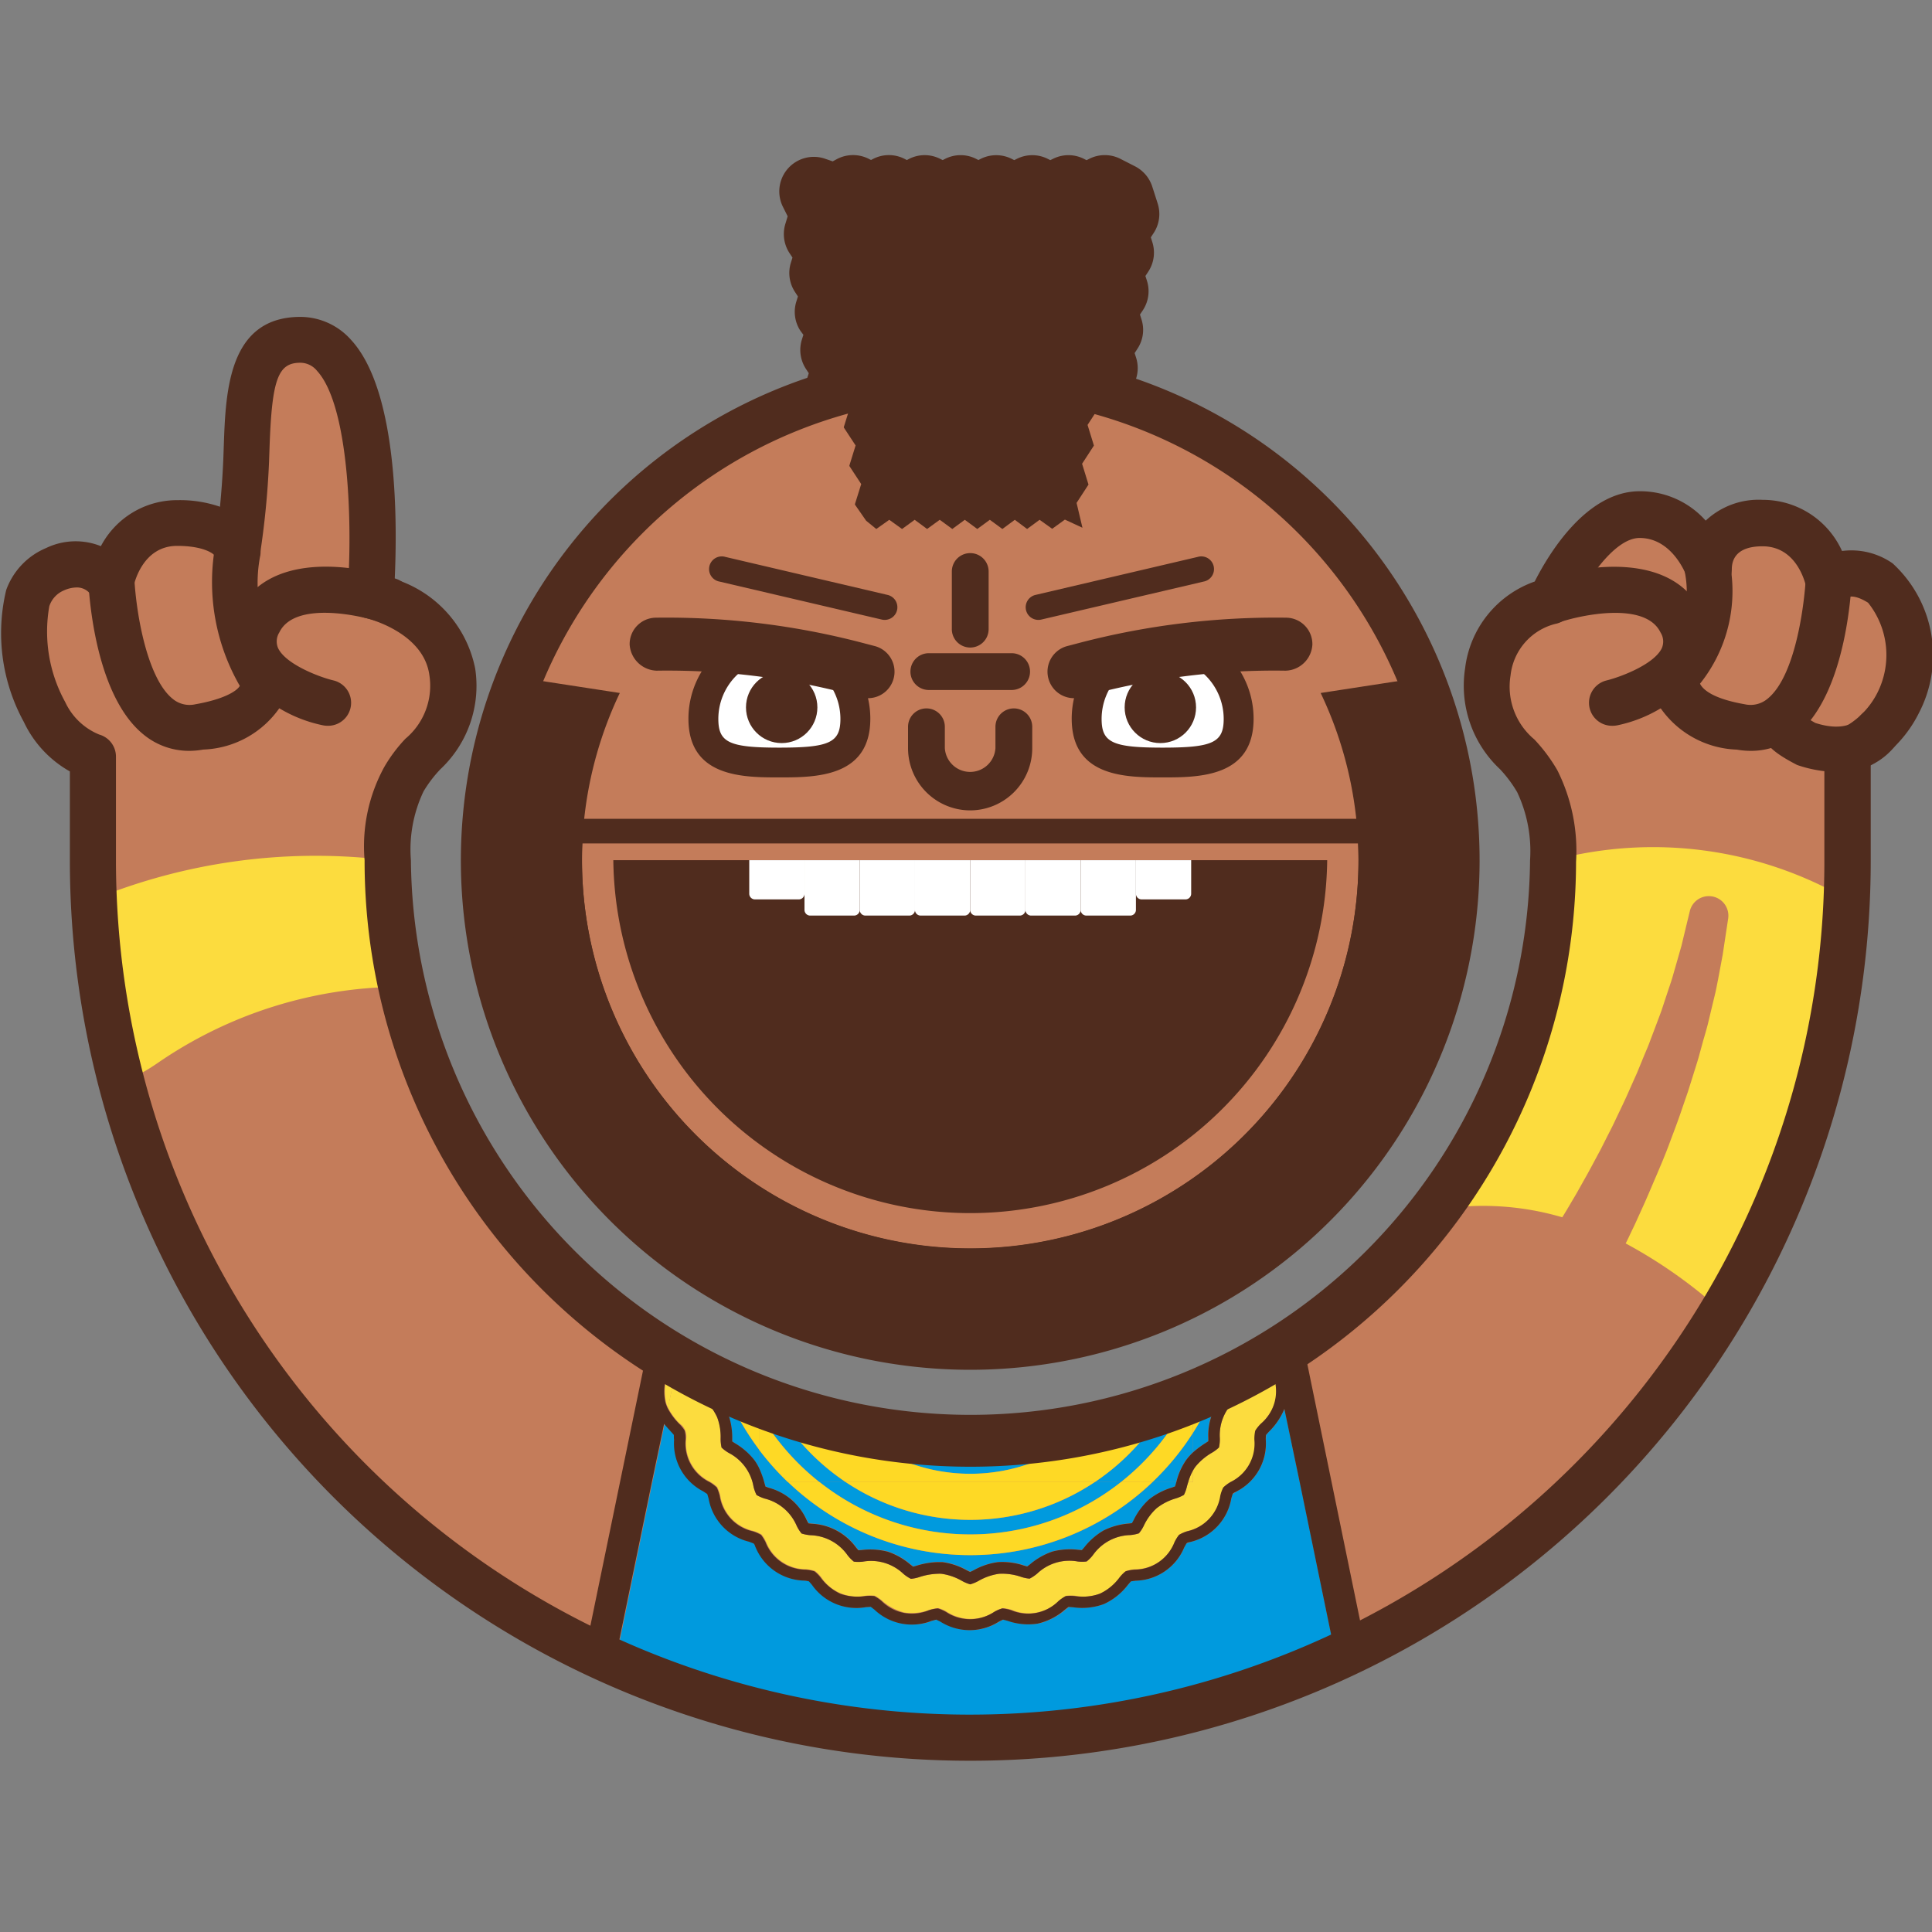 <svg xmlns="http://www.w3.org/2000/svg" viewBox="0 0 42 42"><rect x="0" y="0" width="42" height="42" fill="#808080" stroke="none"/><defs><style>.cls-1{isolation:isolate;}.cls-2{fill:#6a3f24;}.cls-3{fill:#502c1e;}.cls-4{fill:#c47c5a;}.cls-5{mix-blend-mode:multiply;}.cls-6{fill:#fff;}.cls-7{fill:none;}.cls-8{fill:#009ade;}.cls-9{fill:#ffb71b;}.cls-10{fill:#fcdc3e;}.cls-11{fill:#fed925;}</style></defs><title>Mr-Buddy</title><g class="cls-1"><g id="Buddy"><polygon class="cls-2" points="17.691 4.163 18.158 4.324 18.548 4.124 18.938 4.324 19.328 4.124 19.716 4.324 20.106 4.124 20.497 4.324 20.886 4.124 21.273 4.324 21.661 4.124 22.051 4.324 22.444 4.124 22.835 4.324 23.229 4.124 23.623 4.324 24.019 4.124 24.336 4.287 24.455 4.655 24.198 5.046 24.338 5.494 24.081 5.885 24.22 6.331 23.963 6.722 24.103 7.171 23.846 7.561 23.986 8.005 23.729 8.394 23.868 8.842 23.611 9.236 23.75 9.685 23.493 10.08 23.631 10.532 23.374 10.93 23.492 11.43 23.142 11.269 22.87 11.469 22.597 11.269 22.325 11.469 22.058 11.269 21.788 11.469 21.514 11.269 21.242 11.469 20.971 11.269 20.7 11.469 20.426 11.269 20.151 11.469 19.88 11.269 19.608 11.469 19.33 11.269 19.05 11.469 18.849 11.306 18.614 10.966 18.753 10.519 18.496 10.127 18.636 9.68 18.379 9.29 18.519 8.843 18.261 8.45 18.401 8.004 18.144 7.616 18.284 7.171 18.027 6.779 18.166 6.33 17.909 5.936 18.048 5.485 17.79 5.089 17.928 4.628 17.691 4.163"/><path class="cls-3" d="M20.7,12.22a.745.745,0,0,1-.274-.052.746.746,0,0,1-.546,0,.751.751,0,0,1-.55,0,.75.75,0,0,1-.751-.114l-.2-.163a.766.766,0,0,1-.145-.156L18,11.394a.751.751,0,0,1-.1-.652l.035-.108-.063-.1a.753.753,0,0,1-.089-.636l.033-.107-.06-.093a.751.751,0,0,1-.09-.637l.034-.108-.063-.1a.757.757,0,0,1-.088-.635l.033-.105-.06-.091a.753.753,0,0,1-.09-.639l.033-.105L17.4,7.191a.749.749,0,0,1-.089-.633l.035-.113-.065-.1a.751.751,0,0,1-.089-.631l.036-.115-.067-.1a.757.757,0,0,1-.09-.625l.052-.172-.1-.2a.751.751,0,0,1,.914-1.051l.165.057.1-.054a.754.754,0,0,1,.686,0l.047.024.045-.023a.75.75,0,0,1,.687,0l.047.024.045-.023a.746.746,0,0,1,.685,0l.049.024.046-.023a.746.746,0,0,1,.688,0l.043.022.043-.022a.752.752,0,0,1,.688,0l.048.024.051-.025a.746.746,0,0,1,.682,0l.051.025.054-.026a.748.748,0,0,1,.68,0l.054.027.056-.028a.747.747,0,0,1,.681,0l.319.163a.756.756,0,0,1,.372.439l.118.368a.752.752,0,0,1-.087.641l-.062.095.034.109a.751.751,0,0,1-.09.637L24.9,6l.034.105a.751.751,0,0,1-.089.639l-.063.094.034.109a.742.742,0,0,1-.09.636l-.06.093.032.1a.748.748,0,0,1-.089.639l-.06.092.033.108a.755.755,0,0,1-.088.634l-.064.1.035.112a.752.752,0,0,1-.089.631l-.066.1.037.116a.754.754,0,0,1-.088.63l-.083.128.044.189a.75.75,0,0,1-1,.873.746.746,0,0,1-.626.038.743.743,0,0,1-.541,0,.743.743,0,0,1-.541,0,.754.754,0,0,1-.545,0A.75.75,0,0,1,20.7,12.22Zm-1.2-1.681a.685.685,0,0,1,.1.032.744.744,0,0,1,.549,0,.754.754,0,0,1,.545,0,.754.754,0,0,1,.545,0,.748.748,0,0,1,.543,0,.748.748,0,0,1,.541,0,.759.759,0,0,1,.41-.037l.007-.01.067-.1-.037-.116a.752.752,0,0,1,.089-.631l.066-.1-.035-.112a.75.75,0,0,1,.088-.632l.064-.1-.034-.11a.75.75,0,0,1,.09-.638l.06-.09-.032-.1a.752.752,0,0,1,.089-.639l.061-.093-.034-.11a.749.749,0,0,1,.09-.636l.061-.093-.033-.106a.752.752,0,0,1,.089-.639l.062-.093-.034-.108a.766.766,0,0,1-.034-.216.745.745,0,0,1-.165-.06l-.053-.028-.054.028a.755.755,0,0,1-.682,0l-.05-.026-.051.026a.747.747,0,0,1-.684,0l-.046-.023-.044.022a.743.743,0,0,1-.689,0l-.043-.022-.045.023a.748.748,0,0,1-.686,0l-.049-.025-.045.024a.75.75,0,0,1-.687,0l-.047-.024-.045.024a.747.747,0,0,1-.646.019l.042.065a.753.753,0,0,1,.088.63l-.036.114.065.1a.754.754,0,0,1,.089.632l-.035.112.063.1A.749.749,0,0,1,19,7.4l-.033.1.06.09a.752.752,0,0,1,.09.639l-.034.107.063.1a.748.748,0,0,1,.088.634l-.033.107.061.093a.752.752,0,0,1,.09.637l-.035.108.063.095A.751.751,0,0,1,19.5,10.539Z"/><circle class="cls-4" cx="21.092" cy="18.703" r="10.158"/><path class="cls-3" d="M30.485,14.792l-1.775.273a8.44,8.44,0,1,1-15.236,0L11.7,14.792c-.806,1.456-.764,2.129-.764,3.911a10.158,10.158,0,1,0,20.315,0C31.25,16.921,31.291,16.248,30.485,14.792Z"/><path class="cls-3" d="M31.21,17.8H10.975c-.026.3-.04.6-.04.9a10.158,10.158,0,1,0,20.315,0C31.25,18.4,31.236,18.1,31.21,17.8ZM21.092,27.143a8.44,8.44,0,0,1-8.44-8.44c0-.123,0-.246.008-.368H29.524c.006.122.009.245.009.368A8.441,8.441,0,0,1,21.092,27.143Z"/><path class="cls-4" d="M2.019,18.7a19.077,19.077,0,0,0,36.646,7.425,18.95,18.95,0,0,0,1.5-7.425V16.332a2.279,2.279,0,0,0,.711-3.657c-.762-.478-1.117.007-1.117.007s-.243-1.313-1.445-1.313-1.168,1.005-1.168,1.005a1.744,1.744,0,0,0-1.505-1.191c-1.1,0-1.924,1.875-1.924,1.875A1.826,1.826,0,0,0,32.34,14.6c-.184,1.307.693,1.659,1.068,2.365a3.376,3.376,0,0,1,.35,1.736,12.666,12.666,0,0,1-25.331,0,3.227,3.227,0,0,1,.334-1.736c.375-.706,1.252-1.058,1.068-2.365s-1.777-1.655-1.777-1.655.442-5.559-1.525-5.559c-1.183,0-1.124,1.351-1.179,2.629a17.734,17.734,0,0,1-.189,1.977s-.1-.625-1.3-.625S2.41,12.682,2.41,12.682a.928.928,0,0,0-1.217-.308c-1.087.468-.681,2.165-.225,3.107a1.852,1.852,0,0,0,1.051.968Z"/><path class="cls-3" d="M21.092,8.632A10.071,10.071,0,1,1,11.021,18.7,10.082,10.082,0,0,1,21.092,8.632m0-1A11.073,11.073,0,1,0,32.165,18.7,11.073,11.073,0,0,0,21.092,7.63Z"/><path class="cls-3" d="M21.092,17.617a1.353,1.353,0,0,1-1.352-1.351V15.8a.4.4,0,0,1,.8,0v.463a.551.551,0,0,0,1.1,0V15.8a.4.4,0,1,1,.8,0v.463A1.352,1.352,0,0,1,21.092,17.617Z"/><path class="cls-3" d="M21.992,15h-1.8a.4.4,0,0,1,0-.8h1.8a.4.4,0,1,1,0,.8Z"/><path class="cls-3" d="M21.092,14.077a.4.4,0,0,1-.4-.4V12.424a.4.4,0,0,1,.8,0v1.252A.4.4,0,0,1,21.092,14.077Z"/><path class="cls-3" d="M22.573,13.476a.275.275,0,0,1-.062-.543l3.529-.827a.276.276,0,1,1,.125.537l-3.529.826A.27.27,0,0,1,22.573,13.476Z"/><path class="cls-3" d="M19.232,13.476a.262.262,0,0,1-.062-.007l-3.529-.826a.276.276,0,1,1,.125-.537l3.529.827a.275.275,0,0,1-.063.543Z"/><g class="cls-5"><path class="cls-4" d="M14.594,15.8a1.968,1.968,0,0,1,2.038-2.127,2.265,2.265,0,0,1,2.238,2.291c0,1.265-1,1.319-2.238,1.319S14.594,17.069,14.594,15.8Z"/></g><path class="cls-6" d="M15.291,15.628a1.652,1.652,0,1,1,3.3,0c0,.913-.74.951-1.652.951S15.291,16.541,15.291,15.628Z"/><path class="cls-3" d="M16.943,16.9c-.787,0-1.977,0-1.977-1.276a1.977,1.977,0,0,1,3.954,0C18.92,16.9,17.73,16.9,16.943,16.9Zm0-2.6a1.329,1.329,0,0,0-1.327,1.327c0,.515.236.626,1.327.626s1.327-.111,1.327-.626A1.329,1.329,0,0,0,16.943,14.3Z"/><path class="cls-3" d="M18.87,15.178a.563.563,0,0,1-.146-.019l-.279-.074a15.536,15.536,0,0,0-4.174-.505.608.608,0,0,1-.583-.567.575.575,0,0,1,.566-.585,16.807,16.807,0,0,1,4.484.544l.279.073a.576.576,0,0,1-.147,1.133Z"/><circle class="cls-3" cx="16.993" cy="15.378" r="0.776"/><g class="cls-5"><path class="cls-4" d="M27.624,15.8a1.968,1.968,0,0,0-2.038-2.127,2.265,2.265,0,0,0-2.239,2.291c0,1.265,1,1.319,2.239,1.319S27.624,17.069,27.624,15.8Z"/></g><path class="cls-6" d="M26.927,15.628a1.652,1.652,0,0,0-3.3,0c0,.913.739.951,1.652.951S26.927,16.541,26.927,15.628Z"/><path class="cls-3" d="M25.274,16.9c-.787,0-1.976,0-1.976-1.276a1.977,1.977,0,1,1,3.954,0C27.252,16.9,26.062,16.9,25.274,16.9Zm0-2.6a1.329,1.329,0,0,0-1.326,1.327c0,.515.236.626,1.326.626s1.328-.111,1.328-.626A1.33,1.33,0,0,0,25.274,14.3Z"/><path class="cls-3" d="M23.348,15.178a.576.576,0,0,1-.147-1.133l.278-.073a16.849,16.849,0,0,1,4.485-.544.575.575,0,0,1,.566.585.6.6,0,0,1-.584.567,15.509,15.509,0,0,0-4.174.505l-.278.074A.568.568,0,0,1,23.348,15.178Z"/><circle class="cls-3" cx="25.225" cy="15.378" r="0.776"/><path class="cls-3" d="M13.333,18.7a7.76,7.76,0,0,0,15.519,0Z"/><path class="cls-6" d="M19.891,18.7h1.2a0,0,0,0,1,0,0V19.78a.124.124,0,0,1-.124.124h-.953a.124.124,0,0,1-.124-.124V18.7a0,0,0,0,1,0,0Z"/><path class="cls-6" d="M18.691,18.7h1.2a0,0,0,0,1,0,0V19.78a.124.124,0,0,1-.124.124h-.953a.124.124,0,0,1-.124-.124V18.7A0,0,0,0,1,18.691,18.7Z"/><path class="cls-6" d="M17.49,18.7h1.2a0,0,0,0,1,0,0V19.78a.124.124,0,0,1-.124.124h-.953a.124.124,0,0,1-.124-.124V18.7a0,0,0,0,1,0,0Z"/><path class="cls-6" d="M16.289,18.7h1.2a0,0,0,0,1,0,0v.728a.124.124,0,0,1-.124.124h-.953a.124.124,0,0,1-.124-.124V18.7A0,0,0,0,1,16.289,18.7Z"/><path class="cls-6" d="M21.092,18.7h1.2a0,0,0,0,1,0,0V19.78a.124.124,0,0,1-.124.124h-.953a.124.124,0,0,1-.124-.124V18.7A0,0,0,0,1,21.092,18.7Z"/><path class="cls-6" d="M22.293,18.7h1.2a0,0,0,0,1,0,0V19.78a.124.124,0,0,1-.124.124h-.953a.124.124,0,0,1-.124-.124V18.7a0,0,0,0,1,0,0Z"/><path class="cls-6" d="M23.494,18.7h1.2a0,0,0,0,1,0,0V19.78a.124.124,0,0,1-.124.124h-.953a.124.124,0,0,1-.124-.124V18.7A0,0,0,0,1,23.494,18.7Z"/><path class="cls-6" d="M24.695,18.7h1.2a0,0,0,0,1,0,0v.728a.124.124,0,0,1-.124.124h-.953a.124.124,0,0,1-.124-.124V18.7A0,0,0,0,1,24.695,18.7Z"/><path class="cls-7" d="M21.828,22.823l-.02,0,.011,0Z"/><path class="cls-7" d="M20.377,22.82l-.021,0,.01,0Z"/><path class="cls-8" d="M16.5,31.513v.4a1.866,1.866,0,0,1,.112.308h.516A5.846,5.846,0,0,1,16.5,31.513Z"/><path class="cls-8" d="M17.817,32.219h.568A4.919,4.919,0,0,1,16.9,30.66c-.134-.046-.267-.095-.4-.146V30.7A5.354,5.354,0,0,0,17.817,32.219Z"/><path class="cls-8" d="M23.593,31.122a12.811,12.811,0,0,1-5,0,3.867,3.867,0,0,0,5,0Z"/><path class="cls-8" d="M25.936,31.57v-.424a5.762,5.762,0,0,1-.882,1.073h.516a1.433,1.433,0,0,1,.217-.485A1.183,1.183,0,0,1,25.936,31.57Z"/><path class="cls-8" d="M23.8,32.219h.569a5.341,5.341,0,0,0,1.442-1.757q-.261.105-.527.2A4.912,4.912,0,0,1,23.8,32.219Z"/><path class="cls-8" d="M25.936,31.146v.424a2.086,2.086,0,0,1,.269-.2l.06-.039c0-.024,0-.051,0-.072a1.27,1.27,0,0,1,.407-.993l.048-.053c0-.023-.01-.048-.015-.068l-.017-.077c-.088.044-.177.086-.267.128A5.667,5.667,0,0,1,25.936,31.146Z"/><path class="cls-8" d="M16.5,30.514l-.128-.051c.041.08.084.158.128.236Z"/><path class="cls-8" d="M21.092,33.04a4.858,4.858,0,0,1-2.707-.821h-.568a5.283,5.283,0,0,0,6.551,0H23.8A4.856,4.856,0,0,1,21.092,33.04Z"/><path class="cls-8" d="M21.092,33.807a5.725,5.725,0,0,1-3.961-1.588h-.516l.006.022.021.072.068.025a1.517,1.517,0,0,1,.5.26,1.482,1.482,0,0,1,.332.447l.037.067.073.009a1.261,1.261,0,0,1,.964.518l.051.059.074-.006a1.516,1.516,0,0,1,.565.037,1.472,1.472,0,0,1,.487.277l.063.048.071-.02a1.682,1.682,0,0,1,.463-.079c.033,0,.066,0,.1,0a1.485,1.485,0,0,1,.533.179l.072.035.073-.035a1.471,1.471,0,0,1,.533-.179,1.491,1.491,0,0,1,.563.075l.072.02.062-.048a1.493,1.493,0,0,1,.487-.277,1.517,1.517,0,0,1,.565-.037l.074.006.051-.059a1.482,1.482,0,0,1,.421-.368,1.5,1.5,0,0,1,.543-.15l.073-.009c.013-.022.026-.047.037-.067a1.487,1.487,0,0,1,.333-.447,1.5,1.5,0,0,1,.5-.26l.068-.025c.008-.024.015-.05.021-.072l.007-.022h-.516A5.728,5.728,0,0,1,21.092,33.807Z"/><path class="cls-8" d="M15.76,30.2c-.089-.041-.178-.084-.267-.128l-.017.077-.015.068.048.053a1.5,1.5,0,0,1,.314.45,1.526,1.526,0,0,1,.094.543c0,.021,0,.048,0,.072l.06.039a1.5,1.5,0,0,1,.419.363,1.1,1.1,0,0,1,.105.177v-.4A5.752,5.752,0,0,1,15.76,30.2Z"/><path class="cls-8" d="M28.256,32.219l-.333-1.591a1.476,1.476,0,0,1-.328.488c-.022.023-.052.056-.071.079,0,.029,0,.074-.005.106a1.168,1.168,0,0,1-.633,1.12c-.027.018-.064.042-.088.06s-.022.07-.03.1a1.177,1.177,0,0,1-.873.936c-.03.01-.072.025-.1.037s-.036.062-.051.09a1.174,1.174,0,0,1-1.051.719c-.032,0-.075.009-.105.015-.02.021-.047.053-.067.076A1.377,1.377,0,0,1,24,34.87a1.351,1.351,0,0,1-.654.07c-.032,0-.075-.006-.105-.007-.024.017-.057.043-.081.062a1.372,1.372,0,0,1-.59.3,1.35,1.35,0,0,1-.652-.06l-.1-.027c-.027.012-.064.031-.091.044a1.186,1.186,0,0,1-1.272,0l-.09-.044-.1.027a1.179,1.179,0,0,1-1.242-.243c-.025-.019-.057-.045-.081-.062l-.106.007a1.177,1.177,0,0,1-1.172-.485c-.02-.024-.048-.056-.068-.077-.03-.006-.073-.011-.105-.015a1.174,1.174,0,0,1-1.05-.719c-.015-.028-.036-.065-.051-.09s-.069-.027-.1-.038a1.171,1.171,0,0,1-.872-.935c-.009-.031-.021-.073-.03-.1-.024-.017-.062-.041-.089-.059a1.17,1.17,0,0,1-.632-1.12c0-.032,0-.077-.005-.106-.019-.023-.049-.056-.071-.079-.044-.047-.093-.1-.141-.162l-.266,1.265-.81,3.928c.1.043.2.087.294.129a19.127,19.127,0,0,0,14.85,0c.178-.075.353-.154.528-.234l-.788-3.823Z"/><path class="cls-9" d="M14.1,29.267l-.04-.027c.008.033.016.065.026.1Z"/><path class="cls-10" d="M27.707,29.6l.025-.048c.015-.028.03-.058.046-.089-.03.018-.059.038-.088.056Z"/><path class="cls-10" d="M25.936,32.219v-.255a1.207,1.207,0,0,0-.105.255Z"/><path class="cls-10" d="M14.531,29.727a.837.837,0,0,1-.031.2,1.117,1.117,0,0,0-.024.552.781.781,0,0,0,.046.126l.2-.948c-.105-.061-.209-.124-.313-.189l.044.087A.823.823,0,0,1,14.531,29.727Z"/><path class="cls-10" d="M26.923,29.951c.009.05.02.1.029.139a.817.817,0,0,1,.031.192.8.8,0,0,1-.124.155,1.024,1.024,0,0,0-.341.831.863.863,0,0,1-.019.2.825.825,0,0,1-.158.117,1.306,1.306,0,0,0-.353.3.857.857,0,0,0-.052.081v.255h-.105q-.015.047-.027.09a.83.83,0,0,1-.066.187.842.842,0,0,1-.18.078,1.018,1.018,0,0,0-.692.591.794.794,0,0,1-.107.167.816.816,0,0,1-.191.038,1.023,1.023,0,0,0-.806.432.781.781,0,0,1-.14.142.791.791,0,0,1-.194,0,1.015,1.015,0,0,0-.879.262.8.8,0,0,1-.166.111.777.777,0,0,1-.19-.04,1.266,1.266,0,0,0-.471-.066,1.242,1.242,0,0,0-.444.152.829.829,0,0,1-.186.078.825.825,0,0,1-.185-.078,1.242,1.242,0,0,0-.444-.152.674.674,0,0,0-.077,0,1.408,1.408,0,0,0-.394.07.787.787,0,0,1-.19.04.754.754,0,0,1-.166-.111,1.017,1.017,0,0,0-.879-.262.855.855,0,0,1-.194,0,.794.794,0,0,1-.14-.143,1.023,1.023,0,0,0-.806-.432.868.868,0,0,1-.191-.037.793.793,0,0,1-.107-.168,1.023,1.023,0,0,0-.693-.591.853.853,0,0,1-.179-.078.823.823,0,0,1-.067-.187,1.021,1.021,0,0,0-.537-.728.822.822,0,0,1-.157-.117.853.853,0,0,1-.02-.2,1.028,1.028,0,0,0-.341-.832.835.835,0,0,1-.124-.153.872.872,0,0,1,.031-.193c.01-.043.02-.089.029-.138q-.273-.143-.54-.3l-.2.948a1.38,1.38,0,0,0,.252.344.343.343,0,0,1,.142.347.928.928,0,0,0,.519.918.822.822,0,0,1,.158.118.9.9,0,0,1,.065.184.932.932,0,0,0,.716.768.833.833,0,0,1,.182.079.844.844,0,0,1,.1.164.937.937,0,0,0,.863.591.8.8,0,0,1,.2.038.806.806,0,0,1,.136.138.936.936,0,0,0,.963.4.841.841,0,0,1,.2,0,.811.811,0,0,1,.16.109,1.15,1.15,0,0,0,.484.256A1.127,1.127,0,0,0,20.2,35a.825.825,0,0,1,.2-.041.807.807,0,0,1,.177.076.946.946,0,0,0,1.047,0,.788.788,0,0,1,.177-.076.845.845,0,0,1,.2.041.933.933,0,0,0,1.02-.2.841.841,0,0,1,.16-.109.85.85,0,0,1,.2,0,.936.936,0,0,0,.963-.4.807.807,0,0,1,.135-.138.8.8,0,0,1,.2-.038.934.934,0,0,0,.863-.591.84.84,0,0,1,.1-.164.791.791,0,0,1,.182-.079.932.932,0,0,0,.716-.768.8.8,0,0,1,.065-.184.832.832,0,0,1,.158-.118.928.928,0,0,0,.519-.918.806.806,0,0,1,.019-.2.822.822,0,0,1,.123-.152,1.133,1.133,0,0,0,.3-.47,1.117,1.117,0,0,0-.024-.552.8.8,0,0,1-.032-.2.6.6,0,0,1,.054-.127l-.017-.081Q27.313,29.749,26.923,29.951Z"/><path class="cls-11" d="M16.5,30.7v.814a5.846,5.846,0,0,0,.628.706h.686A5.354,5.354,0,0,1,16.5,30.7Z"/><path class="cls-11" d="M25.81,30.462a5.341,5.341,0,0,1-1.442,1.757h.686a5.762,5.762,0,0,0,.882-1.073v-.734Z"/><path class="cls-11" d="M21.092,33.357a5.27,5.27,0,0,1-3.275-1.138h-.686a5.735,5.735,0,0,0,7.923,0h-.686A5.271,5.271,0,0,1,21.092,33.357Z"/><path class="cls-11" d="M16.375,30.463q-.311-.125-.615-.266a5.752,5.752,0,0,0,.743,1.316V30.7C16.459,30.621,16.416,30.543,16.375,30.463Z"/><path class="cls-11" d="M25.936,30.412v.734a5.667,5.667,0,0,0,.488-.949Q26.183,30.31,25.936,30.412Z"/><path class="cls-11" d="M18.385,32.219H23.8a4.912,4.912,0,0,0,1.484-1.559,12.627,12.627,0,0,1-1.69.462,3.867,3.867,0,0,1-5,0A12.356,12.356,0,0,1,16.9,30.66,4.919,4.919,0,0,0,18.385,32.219Z"/><path class="cls-11" d="M23.8,32.219H18.385a4.873,4.873,0,0,0,5.414,0Z"/><path class="cls-3" d="M7.125,15.778a.524.524,0,0,1-.117-.013A3.008,3.008,0,0,1,5.142,14.52a1.354,1.354,0,0,1,.03-1.208c.628-1.3,2.461-1.067,3.444-.727a.5.5,0,0,1-.327.947c-.47-.162-1.885-.468-2.216.215a.369.369,0,0,0-.027.344c.165.348.891.627,1.2.7a.5.5,0,0,1-.117.987Z"/><path class="cls-3" d="M4.113,16.323a1.556,1.556,0,0,1-1-.361c-1.1-.9-1.2-3.259-1.2-3.525a.5.5,0,0,1,.487-.513.488.488,0,0,1,.513.487c.023.828.269,2.314.836,2.777a.572.572,0,0,0,.5.122c.61-.107.9-.283.964-.4a4.516,4.516,0,0,1-.542-3,.5.5,0,1,1,.987.166,3.111,3.111,0,0,0,.4,2.223,1.1,1.1,0,0,1,.06,1.029,2.11,2.11,0,0,1-1.7.967A1.781,1.781,0,0,1,4.113,16.323Z"/><path class="cls-3" d="M35.044,15.778a.5.5,0,0,1-.118-.986c.32-.079,1.033-.353,1.2-.7a.365.365,0,0,0-.028-.343c-.331-.684-1.746-.377-2.215-.215a.5.5,0,0,1-.327-.947c.984-.339,2.816-.573,3.443.727a1.352,1.352,0,0,1,.031,1.208,3.008,3.008,0,0,1-1.866,1.245A.524.524,0,0,1,35.044,15.778Z"/><path class="cls-3" d="M38.056,16.323a1.772,1.772,0,0,1-.3-.027,2.11,2.11,0,0,1-1.7-.967,1.094,1.094,0,0,1,.024-.975.53.53,0,0,1,.1-.122A2.165,2.165,0,0,0,36.6,12.32a.5.5,0,1,1,.987-.166,3.225,3.225,0,0,1-.63,2.709c.086.173.377.343.972.447a.575.575,0,0,0,.5-.123c.637-.521.82-2.221.835-2.775a.534.534,0,0,1,.512-.488.5.5,0,0,1,.488.513c-.006.266-.1,2.622-1.2,3.525A1.556,1.556,0,0,1,38.056,16.323Z"/><path class="cls-3" d="M39.933,16.782a2.749,2.749,0,0,1-.867-.153c-.437-.228-.815-.468-.783-.875a.59.59,0,0,1,.365-.473.5.5,0,0,1,.638.307l.009.028c.04.026.095.058.168.1.687.221.927-.083.935-.1a.5.5,0,0,1,.683-.158.51.51,0,0,1,.161.7A1.512,1.512,0,0,1,39.933,16.782Z"/><path class="cls-10" d="M40.165,19.555h0a8.416,8.416,0,0,0-6.393-.856l-.014,0c.25,5.156-2.508,7.568-2.508,7.568l.606-.04a6.089,6.089,0,0,1,2.107.236c.061-.1.127-.207.194-.324.048-.082.1-.166.149-.255l.155-.276c.108-.19.213-.394.326-.6l.163-.323c.056-.109.113-.219.165-.332.107-.225.219-.453.319-.686l.155-.347.143-.349c.047-.115.1-.23.14-.344L36,22.289c.041-.111.084-.22.122-.328l.105-.318.1-.3c.033-.1.057-.193.084-.284l.143-.5.093-.388.082-.338.005-.021a.425.425,0,0,1,.834.162l-.055.363-.063.417-.1.536c-.021.1-.038.2-.063.306l-.078.324-.082.344c-.03.116-.064.234-.1.355l-.1.366c-.036.124-.076.247-.115.373l-.119.378-.13.377c-.084.253-.18.5-.272.747-.045.123-.094.244-.142.363L36,25.576c-.1.229-.191.453-.287.661l-.138.305c-.045.1-.091.192-.134.283-.033.071-.066.14-.1.206a10.627,10.627,0,0,1,2.125,1.509l.2-.3A12.583,12.583,0,0,0,40.165,19.555Z"/><path class="cls-10" d="M8.427,18.7l.3,2.752h0a9.383,9.383,0,0,0-5.3,1.657c-.435.3-.784.449-.838.219-.156-.668-.548-3.776-.548-3.776h0a12.742,12.742,0,0,1,6.19-.874Z"/><polygon class="cls-3" points="17.691 4.163 18.158 4.324 18.548 4.124 18.938 4.324 19.328 4.124 19.716 4.324 20.106 4.124 20.497 4.324 20.886 4.124 21.273 4.324 21.661 4.124 22.051 4.324 22.444 4.124 22.835 4.324 23.229 4.124 23.623 4.324 24.019 4.124 24.336 4.287 24.455 4.655 24.198 5.046 24.338 5.494 24.081 5.885 24.22 6.331 23.963 6.722 24.103 7.171 23.846 7.561 23.986 8.005 23.729 8.394 23.868 8.842 23.611 9.236 23.75 9.685 23.493 10.08 23.631 10.532 23.374 10.93 23.492 11.43 23.142 11.269 22.87 11.469 22.597 11.269 22.325 11.469 22.058 11.269 21.788 11.469 21.514 11.269 21.242 11.469 20.971 11.269 20.7 11.469 20.426 11.269 20.151 11.469 19.88 11.269 19.608 11.469 19.33 11.269 19.05 11.469 18.849 11.306 18.614 10.966 18.753 10.519 18.496 10.127 18.636 9.68 18.379 9.29 18.519 8.843 18.261 8.45 18.401 8.004 18.144 7.616 18.284 7.171 18.027 6.779 18.166 6.33 17.909 5.936 18.048 5.485 17.79 5.089 17.928 4.628 17.691 4.163"/><path class="cls-3" d="M19.05,11.5l-.221-.18-.243-.35,0-.012.136-.435-.257-.392,0-.011.135-.436-.256-.39,0-.011.136-.436-.257-.393,0-.011.136-.435-.257-.388,0-.012.136-.433L18,6.783l0-.011.135-.439-.257-.393,0-.011.135-.44-.258-.4,0-.011L17.9,4.63l-.261-.511.516.178.392-.2.012.006.378.194.389-.2.012.006.378.194.388-.2.012.006.38.194.389-.2L20.9,4.1l.376.194.388-.2.012.006.378.194.392-.2.012.006.38.194.394-.2.012.006.382.194.4-.2.011.006.327.168,0,.009.122.38-.006.01-.25.381.139.448-.007.01-.251.381.141.446-.007.01-.251.381.14.448-.007.01-.25.381.14.444-.007.01-.25.379.14.448-.007.009-.25.385.138.448-.006.01-.251.386.139.452-.006.01-.253.389.128.54-.382-.177-.276.2-.015-.011L22.6,11.3l-.272.2-.014-.011-.253-.189-.27.2-.015-.011-.258-.189-.273.2-.014-.011-.257-.189-.272.2-.014-.011-.259-.189-.275.2-.014-.011-.256-.189-.274.2-.014-.01-.264-.19Zm.279-.262.015.011.263.189.274-.2.015.011.255.189.275-.2.273.2.272-.2.014.011.257.189.273-.2.014.011.259.189.27-.2.014.011.253.189.272-.2.014.011.259.189.27-.2.013.006.3.14-.108-.461.005-.009.251-.388-.139-.451.007-.01.251-.386-.139-.449.007-.01.25-.384L23.7,8.39l.007-.01L23.958,8l-.14-.444.007-.01.25-.38-.139-.449.006-.01.251-.381-.14-.446.007-.01.251-.381-.14-.448.007-.009.25-.382-.112-.346-.3-.153-.4.2-.012,0-.382-.2-.394.2-.012-.006-.38-.2-.392.2-.012-.006-.378-.2-.388.2-.011-.006-.376-.2-.389.2-.012-.006-.38-.2-.388.2L19.7,4.347l-.378-.2-.389.2-.011-.006-.379-.2-.388.2-.01,0-.409-.141.213.418,0,.01-.135.449.258.4,0,.011-.134.44.256.394,0,.011-.134.438.257.392,0,.012-.136.433L18.429,8l0,.012-.136.434.257.393,0,.012-.136.435.257.39,0,.012-.136.435.257.392,0,.011-.135.435.227.328.184.149Z"/><path class="cls-3" d="M28.309,29.114l-.183.124q-.173.116-.348.225c-.016.031-.031.061-.046.089l-.025.048a.6.6,0,0,0-.054.127.8.8,0,0,0,.032.2.925.925,0,0,1-.274,1.022.822.822,0,0,0-.123.152.806.806,0,0,0-.019.2.928.928,0,0,1-.519.918.832.832,0,0,0-.158.118.8.8,0,0,0-.065.184.932.932,0,0,1-.716.768.791.791,0,0,0-.182.079.84.84,0,0,0-.1.164.934.934,0,0,1-.863.591.8.8,0,0,0-.2.038.819.819,0,0,0-.135.139,1.143,1.143,0,0,1-.424.347,1.121,1.121,0,0,1-.539.051.9.9,0,0,0-.2,0,.841.841,0,0,0-.16.109.932.932,0,0,1-1.02.2.845.845,0,0,0-.2-.041.788.788,0,0,0-.177.076.946.946,0,0,1-1.047,0,.807.807,0,0,0-.177-.076.825.825,0,0,0-.2.041.934.934,0,0,1-1.021-.2.811.811,0,0,0-.16-.109.888.888,0,0,0-.2,0,1.12,1.12,0,0,1-.539-.051,1.135,1.135,0,0,1-.424-.347.782.782,0,0,0-.136-.139.8.8,0,0,0-.2-.038.937.937,0,0,1-.863-.591.844.844,0,0,0-.1-.164.833.833,0,0,0-.182-.079.932.932,0,0,1-.716-.768.9.9,0,0,0-.065-.184.856.856,0,0,0-.158-.118.928.928,0,0,1-.519-.918.764.764,0,0,0-.02-.2.808.808,0,0,0-.122-.151,1.38,1.38,0,0,1-.252-.344.781.781,0,0,1-.046-.126,1.117,1.117,0,0,1,.024-.552.837.837,0,0,0,.031-.2.823.823,0,0,0-.079-.175l-.044-.087q-.156-.1-.309-.2l-.014.07-1.344,6.517c.209.1.419.2.632.293l.81-3.928.266-1.265c.048.061.1.115.141.162.022.023.052.056.071.079,0,.029,0,.074.005.106a1.17,1.17,0,0,0,.632,1.12c.027.018.065.042.089.059.009.028.021.07.03.1a1.171,1.171,0,0,0,.872.935c.031.011.072.026.1.038s.036.062.051.09a1.174,1.174,0,0,0,1.05.719c.032,0,.075.009.105.015.02.021.048.053.068.077a1.177,1.177,0,0,0,1.172.485l.106-.007c.024.017.056.043.081.062a1.179,1.179,0,0,0,1.242.243l.1-.027.09.044a1.186,1.186,0,0,0,1.272,0c.027-.013.064-.032.091-.044l.1.027a1.35,1.35,0,0,0,.652.06,1.372,1.372,0,0,0,.59-.3c.024-.019.057-.045.081-.062.03,0,.073.005.105.007A1.363,1.363,0,0,0,24,34.87a1.377,1.377,0,0,0,.519-.416c.02-.023.047-.055.067-.076.03-.006.073-.011.105-.015a1.174,1.174,0,0,0,1.051-.719c.015-.028.035-.065.051-.09s.069-.027.1-.037a1.177,1.177,0,0,0,.873-.936c.008-.03.02-.072.03-.1s.061-.042.088-.06a1.168,1.168,0,0,0,.633-1.12c0-.032,0-.077.005-.106.019-.023.049-.056.071-.079a1.476,1.476,0,0,0,.328-.488l.333,1.591h0l.788,3.823q.318-.145.63-.3Z"/><path class="cls-3" d="M15.591,30.812a1.26,1.26,0,0,1,.075.456.853.853,0,0,0,.02.2.822.822,0,0,0,.157.117,1.021,1.021,0,0,1,.537.728.823.823,0,0,0,.067.187.853.853,0,0,0,.179.078,1.023,1.023,0,0,1,.693.591.793.793,0,0,0,.107.168.868.868,0,0,0,.191.037,1.023,1.023,0,0,1,.806.432.794.794,0,0,0,.14.143.855.855,0,0,0,.194,0,1.017,1.017,0,0,1,.879.262.819.819,0,0,0,.166.111.787.787,0,0,0,.19-.04,1.408,1.408,0,0,1,.394-.07.674.674,0,0,1,.077,0,1.242,1.242,0,0,1,.444.152.825.825,0,0,0,.185.078.829.829,0,0,0,.186-.078,1.242,1.242,0,0,1,.444-.152,1.266,1.266,0,0,1,.471.066.777.777,0,0,0,.19.04.847.847,0,0,0,.166-.111,1.015,1.015,0,0,1,.879-.262.791.791,0,0,0,.194,0,.781.781,0,0,0,.14-.142,1.023,1.023,0,0,1,.806-.432.816.816,0,0,0,.191-.038.794.794,0,0,0,.107-.167,1.257,1.257,0,0,1,.275-.376,1.278,1.278,0,0,1,.417-.215.842.842,0,0,0,.18-.078.83.83,0,0,0,.066-.187q.012-.043.027-.09a1.207,1.207,0,0,1,.105-.255.857.857,0,0,1,.052-.081,1.306,1.306,0,0,1,.353-.3.825.825,0,0,0,.158-.117.809.809,0,0,0,.019-.2,1.024,1.024,0,0,1,.341-.831.8.8,0,0,0,.124-.155.817.817,0,0,0-.031-.192c-.009-.043-.02-.089-.029-.139-.077.04-.154.08-.232.118l.017.077c.005.02.011.045.015.068l-.048.053a1.27,1.27,0,0,0-.407.993c0,.021,0,.048,0,.072l-.06.039a2.086,2.086,0,0,0-.269.2,1.183,1.183,0,0,0-.149.164,1.433,1.433,0,0,0-.217.485l-.007.022c-.006.022-.013.048-.021.072l-.068.025a1.5,1.5,0,0,0-.5.26,1.487,1.487,0,0,0-.333.447c-.011.02-.024.045-.037.067l-.073.009a1.5,1.5,0,0,0-.543.15,1.482,1.482,0,0,0-.421.368l-.051.059-.074-.006a1.517,1.517,0,0,0-.565.037,1.493,1.493,0,0,0-.487.277l-.062.048-.072-.02a1.491,1.491,0,0,0-.563-.075,1.471,1.471,0,0,0-.533.179l-.073.035-.072-.035a1.485,1.485,0,0,0-.533-.179c-.035,0-.068,0-.1,0a1.682,1.682,0,0,0-.463.079l-.071.02-.063-.048a1.472,1.472,0,0,0-.487-.277,1.516,1.516,0,0,0-.565-.037l-.074.006-.051-.059a1.261,1.261,0,0,0-.964-.518l-.073-.009c-.012-.022-.026-.047-.036-.067a1.258,1.258,0,0,0-.829-.707l-.068-.025-.021-.072-.006-.022a1.866,1.866,0,0,0-.112-.308,1.055,1.055,0,0,0-.105-.177,1.5,1.5,0,0,0-.419-.363l-.06-.039c0-.024,0-.051,0-.072a1.526,1.526,0,0,0-.094-.543,1.5,1.5,0,0,0-.314-.45l-.048-.053.015-.068.017-.077c-.078-.038-.155-.077-.232-.117-.009.049-.019.095-.029.138a.872.872,0,0,0-.031.193.835.835,0,0,0,.124.153A1.277,1.277,0,0,1,15.591,30.812Z"/><path class="cls-3" d="M21.092,38.277A19.562,19.562,0,0,1,1.519,18.7v-1.93a2.414,2.414,0,0,1-1-1.074,4.017,4.017,0,0,1-.384-2.87A1.562,1.562,0,0,1,1,11.915a1.477,1.477,0,0,1,1.193-.042,1.871,1.871,0,0,1,1.666-1,2.68,2.68,0,0,1,.923.143c.029-.291.055-.637.072-1.017l.011-.31c.041-1.18.1-2.8,1.667-2.8a1.476,1.476,0,0,1,1.1.5c1.044,1.131,1,4.084.949,5.2a2.565,2.565,0,0,1,1.749,1.944,2.488,2.488,0,0,1-.757,2.19,2.723,2.723,0,0,0-.365.48,2.942,2.942,0,0,0-.275,1.5,12.165,12.165,0,0,0,24.329,0,3,3,0,0,0-.281-1.484,2.76,2.76,0,0,0-.375-.5,2.485,2.485,0,0,1-.756-2.19,2.288,2.288,0,0,1,1.513-1.887c.286-.565,1.107-1.963,2.284-1.963a1.906,1.906,0,0,1,1.433.639,1.682,1.682,0,0,1,1.239-.452,1.892,1.892,0,0,1,1.725,1.112,1.567,1.567,0,0,1,1.1.269,2.711,2.711,0,0,1,.575,3.246,2.745,2.745,0,0,1-1.051,1.139V18.7A19.564,19.564,0,0,1,21.092,38.277ZM1.661,12.771a.691.691,0,0,0-.269.063.563.563,0,0,0-.32.344,3.174,3.174,0,0,0,.346,2.085,1.4,1.4,0,0,0,.738.705.5.5,0,0,1,.365.481V18.7A18.581,18.581,0,0,0,13.862,35.814,18.586,18.586,0,0,0,38.2,25.933a18.467,18.467,0,0,0,1.46-7.23V16.332a.5.5,0,0,1,.322-.468,1.76,1.76,0,0,0,.829-.8,1.822,1.822,0,0,0-.2-1.961c-.255-.16-.41-.154-.465-.1a.477.477,0,0,1-.506.181.5.5,0,0,1-.372-.408c-.018-.089-.2-.9-.953-.9-.549,0-.667.27-.667.5a.507.507,0,0,1-.42.5.5.5,0,0,1-.555-.33c-.011-.032-.307-.851-1.03-.851-.583,0-1.241,1.063-1.467,1.577a.5.5,0,0,1-.361.29,1.3,1.3,0,0,0-.977,1.122,1.494,1.494,0,0,0,.517,1.39,3.576,3.576,0,0,1,.5.67,3.905,3.905,0,0,1,.407,1.991A13.166,13.166,0,0,1,7.926,18.7a3.584,3.584,0,0,1,.427-2.025,3.262,3.262,0,0,1,.461-.616,1.5,1.5,0,0,0,.519-1.39c-.133-.941-1.378-1.234-1.391-1.236a.5.5,0,0,1-.389-.529c.116-1.469.039-4.083-.661-4.842a.466.466,0,0,0-.365-.176c-.484,0-.615.36-.667,1.831l-.011.318a18.349,18.349,0,0,1-.2,2.039.5.5,0,0,1-.494.418h0a.5.5,0,0,1-.493-.42c-.018-.027-.22-.205-.811-.205-.775,0-.945.866-.952.9a.5.5,0,0,1-.923.163A.367.367,0,0,0,1.661,12.771Z"/></g></g></svg>